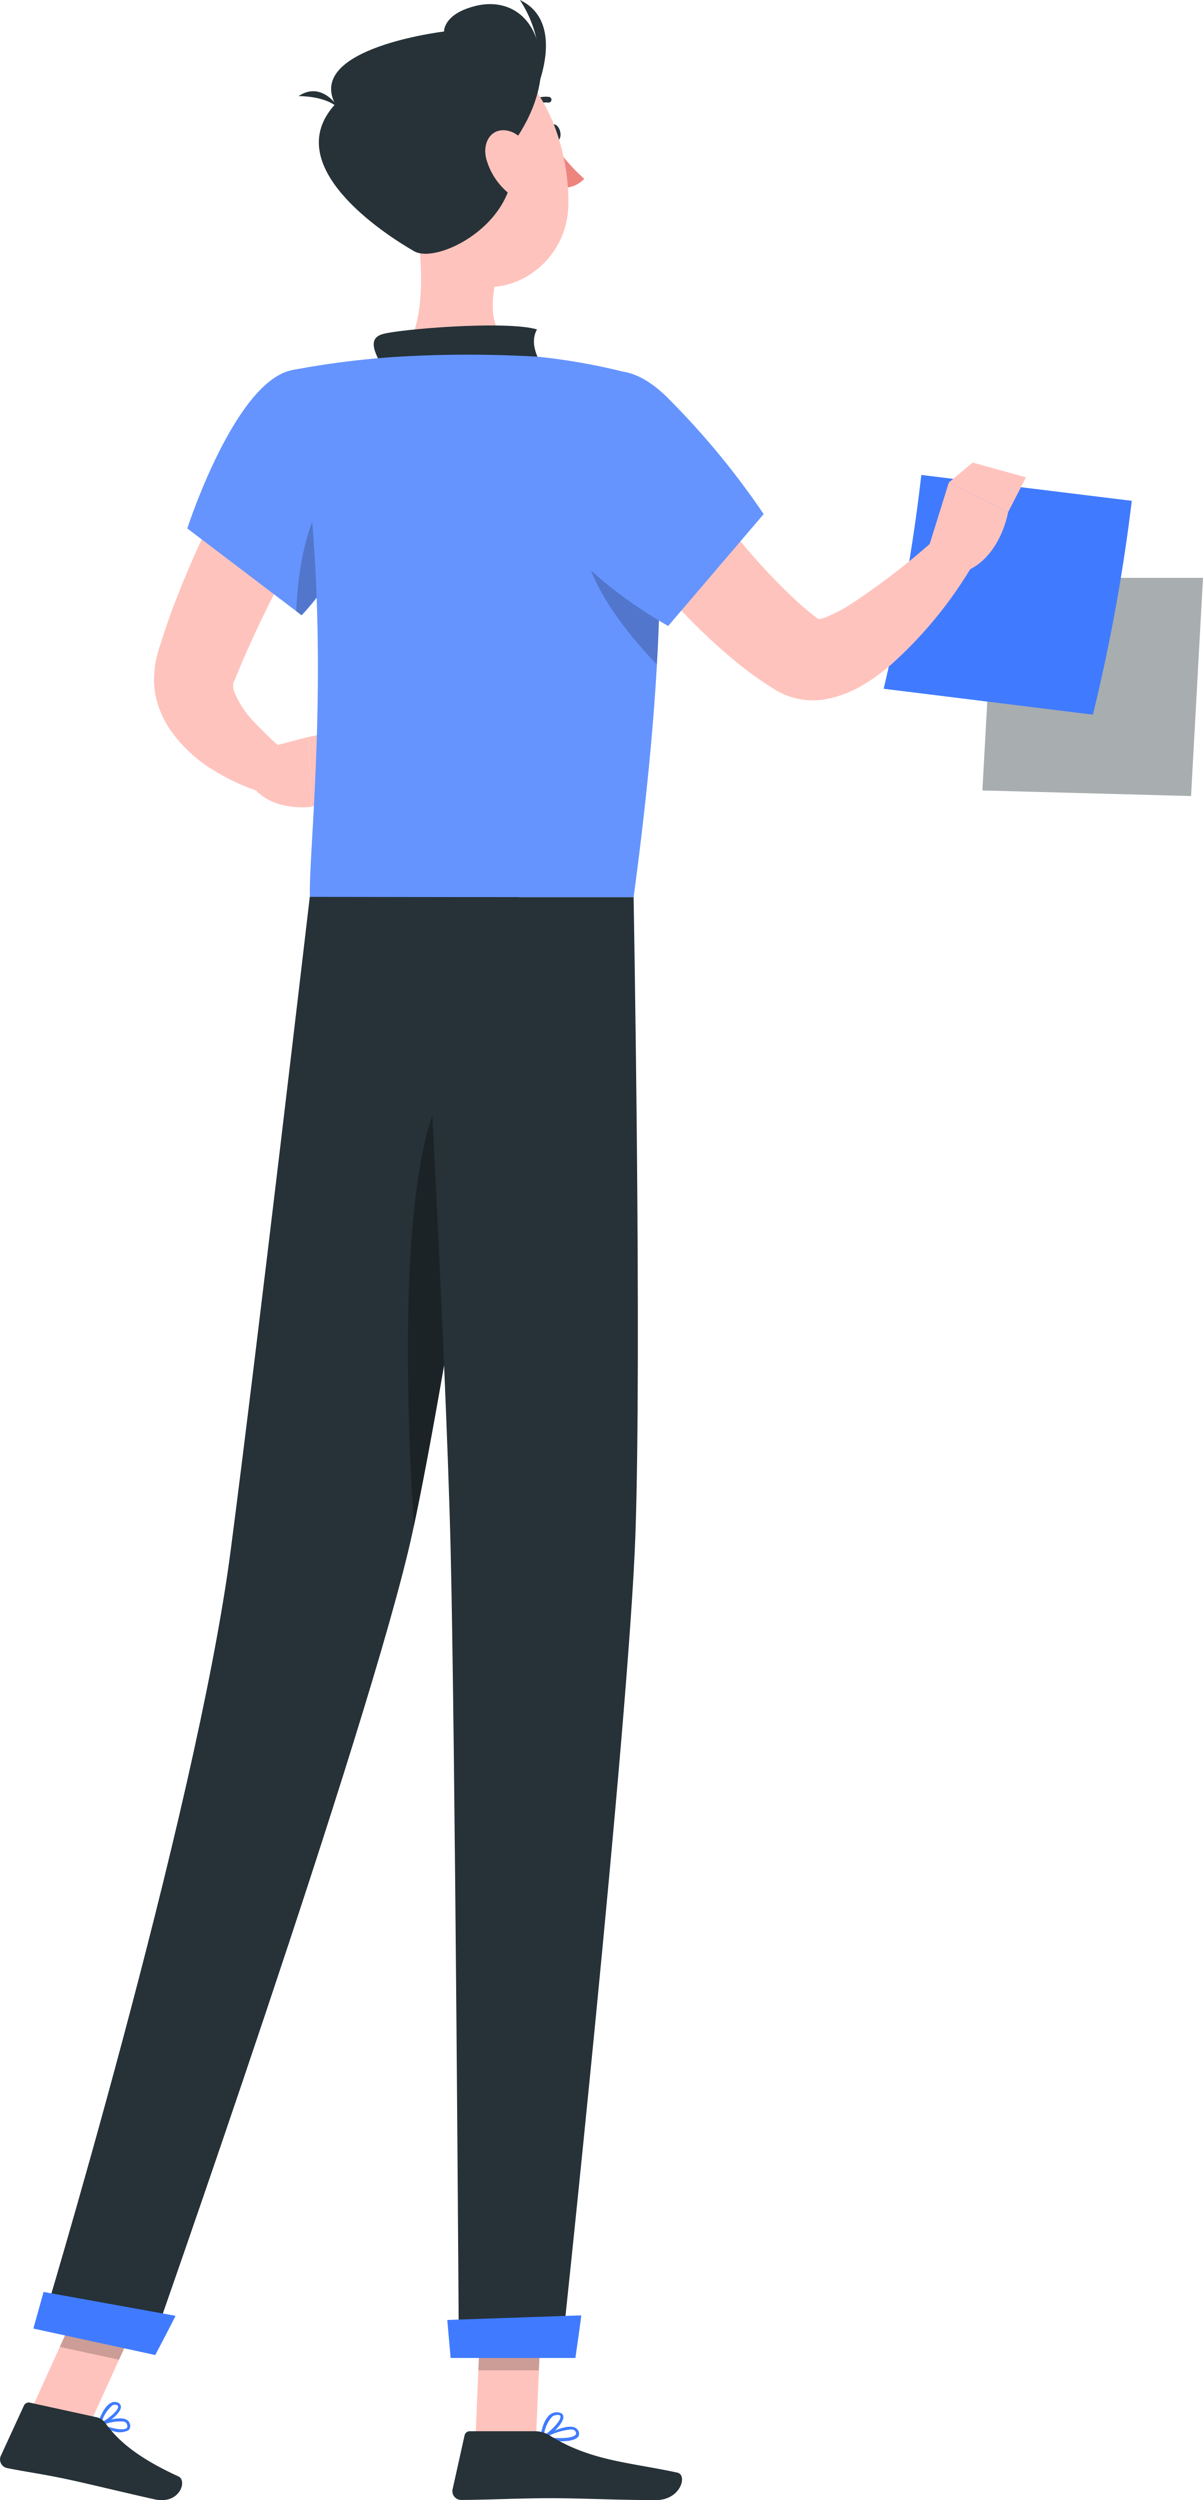 <svg id="Character--inject-12" xmlns="http://www.w3.org/2000/svg" width="183.629" height="381.384" viewBox="0 0 183.629 381.384">
  <path id="Path_2649" data-name="Path 2649" d="M143.316,170.849l-3.636,6.29-3.548,6.454c-2.34,4.315-4.579,8.668-6.617,13.033-1.019,2.2-1.988,4.378-2.868,6.567l-.164.4v.088a1.008,1.008,0,0,0-.113.176,3.329,3.329,0,0,0-.176.365,2.629,2.629,0,0,0,.151,1.409,14,14,0,0,0,3.032,4.592,54.089,54.089,0,0,0,4.919,4.655l-2.956,6.29a30.818,30.818,0,0,1-4.063-1.434,33.463,33.463,0,0,1-3.774-1.962,21.94,21.94,0,0,1-7.1-6.579,14.668,14.668,0,0,1-2.214-5.736,12.982,12.982,0,0,1,0-3.422,10.329,10.329,0,0,1,.289-1.673l.2-.818.151-.5c.818-2.516,1.648-5.12,2.629-7.548,1.912-4.931,4.076-9.712,6.416-14.354,1.183-2.315,2.39-4.617,3.673-6.881s2.516-4.478,4.026-6.768Z" transform="translate(-90.569 -100.074)" fill="#ffc3bd"/>
  <path id="Path_2650" data-name="Path 2650" d="M127.876,204.153l6.6-1.723.377,10.668s-5.17.767-8.328-2.39Z" transform="translate(-87.357 -90.028)" fill="#ffc3bd"/>
  <path id="Path_2651" data-name="Path 2651" d="M142.222,201l-1.5,9.372-7.5,3.095L132.85,202.8Z" transform="translate(-85.727 -90.397)" fill="#ffc3bd"/>
  <path id="Path_2652" data-name="Path 2652" d="M162,129.67c.151.73.654,1.258,1.132,1.145s.755-.767.6-1.5-.654-1.258-1.132-1.145S161.9,128.941,162,129.67Z" transform="translate(-78.211 -109.19)" fill="#263238"/>
  <path id="Path_2653" data-name="Path 2653" d="M162.5,130.36a26.683,26.683,0,0,0,4.755,5.535,4.252,4.252,0,0,1-3.346,1.359Z" transform="translate(-78.077 -108.622)" fill="#ed847e"/>
  <path id="Path_2654" data-name="Path 2654" d="M159.336,127.025a.432.432,0,0,1-.289-.742,4.353,4.353,0,0,1,3.774-1.447.428.428,0,0,1,.352.5.44.44,0,0,1-.5.365h0a3.472,3.472,0,0,0-2.931,1.17.428.428,0,0,1-.4.151Z" transform="translate(-79.002 -110.055)" fill="#263238"/>
  <path id="Path_2655" data-name="Path 2655" d="M145.916,137.52c1.333,6.768,2.654,19.159-2.076,23.663,0,0,1.849,6.856,14.4,6.856,13.838,0,6.6-6.856,6.6-6.856-7.548-1.8-7.347-7.384-6.026-12.643Z" transform="translate(-82.891 -106.774)" fill="#ffc3bd"/>
  <path id="Path_2656" data-name="Path 2656" d="M141.911,158.565c-1.006-1.874-2.126-4.026.176-4.7,2.516-.742,18.795-2.113,23.575-.717-1.472,2.6,1.006,5.812,1.006,5.812Z" transform="translate(-83.693 -102.899)" fill="#263238"/>
  <path id="Path_2657" data-name="Path 2657" d="M109.638,408.281a2.994,2.994,0,0,0,2.3-.126.893.893,0,0,0,.214-1.019,1.019,1.019,0,0,0-.566-.642c-1.258-.591-4.114.579-4.239.629a.2.2,0,0,0-.138.189.226.226,0,0,0,.126.2,11.54,11.54,0,0,0,2.3.767Zm1.5-1.472a1.329,1.329,0,0,1,.264.076.6.6,0,0,1,.327.377c.126.4,0,.516-.075.566-.491.415-2.34,0-3.636-.491A7.132,7.132,0,0,1,111.135,406.809Z" transform="translate(-92.342 -37.422)" fill="#407bff"/>
  <path id="Path_2658" data-name="Path 2658" d="M107.389,408.053h.1c1.044-.3,3.283-1.887,3.309-2.931a.717.717,0,0,0-.554-.717,1.183,1.183,0,0,0-.969.075c-1.258.642-2.025,3.2-2.051,3.309a.226.226,0,0,0,0,.214Zm2.617-3.271h.088c.277.1.277.226.277.289,0,.616-1.5,1.862-2.516,2.365a5.372,5.372,0,0,1,1.686-2.6.779.779,0,0,1,.465-.05Z" transform="translate(-92.345 -37.936)" fill="#407bff"/>
  <path id="Path_2659" data-name="Path 2659" d="M163.993,409.566c1.183,0,2.327-.164,2.717-.692a.843.843,0,0,0,0-.956,1.094,1.094,0,0,0-.692-.516c-1.535-.415-4.768,1.422-4.906,1.51a.2.2,0,0,0-.1.226.214.214,0,0,0,.164.176,16.892,16.892,0,0,0,2.818.252Zm1.459-1.786a1.533,1.533,0,0,1,.428,0,.641.641,0,0,1,.428.3c.151.277.1.415,0,.491-.428.591-2.768.6-4.478.365a9.838,9.838,0,0,1,3.623-1.157Z" transform="translate(-78.463 -37.161)" fill="#407bff"/>
  <path id="Path_2660" data-name="Path 2660" d="M161.214,409.766h.088c1.12-.5,3.321-2.516,3.158-3.548,0-.252-.214-.553-.818-.616a1.674,1.674,0,0,0-1.258.377c-1.17.969-1.422,3.459-1.434,3.56a.264.264,0,0,0,.1.2A.214.214,0,0,0,161.214,409.766Zm2.252-3.774h.126c.4,0,.428.189.428.239.1.629-1.4,2.2-2.516,2.881a5.032,5.032,0,0,1,1.258-2.843,1.158,1.158,0,0,1,.767-.252Z" transform="translate(-78.477 -37.612)" fill="#407bff"/>
  <path id="Path_2661" data-name="Path 2661" d="M153.08,413.131h9.246l.918-21.411H154Z" transform="translate(-80.507 -41.191)" fill="#ffc3bd"/>
  <path id="Path_2662" data-name="Path 2662" d="M99.16,409.429l9.032,1.95,9.07-19.927-9.032-1.962Z" transform="translate(-94.419 -41.766)" fill="#ffc3bd"/>
  <path id="Path_2663" data-name="Path 2663" d="M110,406.625l-10.064-2.2a.805.805,0,0,0-.893.453l-3.522,7.649a1.346,1.346,0,0,0,.969,1.887c3.56.7,5.321.868,9.787,1.837,2.742.591,8.944,2.1,12.731,2.931s5.032-2.831,3.623-3.5c-6.63-3.032-9.4-5.7-11.2-8.19A2.264,2.264,0,0,0,110,406.625Z" transform="translate(-95.391 -37.918)" fill="#263238"/>
  <path id="Path_2664" data-name="Path 2664" d="M162.985,407.89H152.921a.793.793,0,0,0-.78.629l-1.824,8.215a1.333,1.333,0,0,0,1.321,1.635c3.648,0,8.907-.264,13.486-.264,5.346,0,9.963.289,16.241.289,3.774,0,4.856-3.837,3.258-4.189-7.221-1.572-13.134-1.749-19.373-5.6A4.328,4.328,0,0,0,162.985,407.89Z" transform="translate(-81.229 -37.019)" fill="#263238"/>
  <path id="Path_2665" data-name="Path 2665" d="M133.92,158.051c-8.655,1.988-15.8,24.1-15.8,24.1L135.581,195.4a38.041,38.041,0,0,0,9.221-17.084C147.721,166.732,142.777,156.013,133.92,158.051Z" transform="translate(-89.527 -101.542)" fill="#407bff"/>
  <path id="Path_2666" data-name="Path 2666" d="M133.92,158.051c-8.655,1.988-15.8,24.1-15.8,24.1L135.581,195.4a38.041,38.041,0,0,0,9.221-17.084C147.721,166.732,142.777,156.013,133.92,158.051Z" transform="translate(-89.527 -101.542)" fill="#fafafa" opacity="0.2"/>
  <path id="Path_2667" data-name="Path 2667" d="M137.935,170.92c-4.7,4.655-6.29,13.134-6.6,20.505l.767.591a37.991,37.991,0,0,0,9.234-17.084c.176-.692.327-1.384.453-2.063Z" transform="translate(-86.119 -98.157)" opacity="0.2"/>
  <path id="Path_2668" data-name="Path 2668" d="M182.454,158.958s9.838,11.108.541,79.883h-49.4c-.34-7.548,4.428-44.609-2.893-80.361a129.4,129.4,0,0,1,16.555-2.088,182.748,182.748,0,0,1,21.009,0,92.46,92.46,0,0,1,14.19,2.566Z" transform="translate(-86.282 -101.983)" fill="#407bff"/>
  <path id="Path_2669" data-name="Path 2669" d="M182.454,158.958s9.838,11.108.541,79.883h-49.4c-.34-7.548,4.428-44.609-2.893-80.361a129.4,129.4,0,0,1,16.555-2.088,182.748,182.748,0,0,1,21.009,0,92.46,92.46,0,0,1,14.19,2.566Z" transform="translate(-86.282 -101.983)" fill="#fafafa" opacity="0.2"/>
  <path id="Path_2670" data-name="Path 2670" d="M177.62,175.114l-.189-.164L166.2,177.642c-.642,7.548,7.171,16.681,11.2,20.832a215.7,215.7,0,0,0,.226-23.361Z" transform="translate(-77.133 -97.118)" opacity="0.2"/>
  <path id="Path_2671" data-name="Path 2671" d="M163.154,391.73l-.478,11.033H153.43l.478-11.033Z" transform="translate(-80.417 -41.188)" opacity="0.2"/>
  <path id="Path_2672" data-name="Path 2672" d="M107.32,389.49l9.045,1.962-4.68,10.278-9.045-1.962Z" transform="translate(-93.521 -41.766)" opacity="0.2"/>
  <path id="Path_2673" data-name="Path 2673" d="M142.516,135.32c2.365,8.869,3.309,14.165,8.806,17.851,8.215,5.548,18.455-.818,18.782-10.2.289-8.454-3.648-21.524-13.159-23.311a12.5,12.5,0,0,0-14.429,15.662Z" transform="translate(-83.354 -111.443)" fill="#ffc3bd"/>
  <path id="Path_2674" data-name="Path 2674" d="M148.635,151.283c3.774,2.151,17.5-5.032,14.681-15.977,0,0,5.233-6.29,4.642-13.234s-5.359-9.586-10.429-8.089c-4.466,1.258-4.34,3.774-4.34,3.774s-21.122,2.516-16.606,11.083C127.979,138.187,143.93,148.591,148.635,151.283Z" transform="translate(-85.41 -112.952)" fill="#263238"/>
  <path id="Path_2675" data-name="Path 2675" d="M137.809,126.795s-2.516-4.353-6.189-1.912C133.356,124.908,136.174,125.222,137.809,126.795Z" transform="translate(-86.044 -110.227)" fill="#263238"/>
  <path id="Path_2676" data-name="Path 2676" d="M160.986,126.817s4.6-10.391-2.516-13.737A17.763,17.763,0,0,1,160.986,126.817Z" transform="translate(-79.117 -113.08)" fill="#263238"/>
  <path id="Path_2677" data-name="Path 2677" d="M154.433,133.26a10.328,10.328,0,0,0,3.774,5.51c2.4,1.786,4.2,0,4.038-2.692-.164-2.453-1.6-6.29-4.252-7.057S153.741,130.593,154.433,133.26Z" transform="translate(-80.2 -109.006)" fill="#ffc3bd"/>
  <path id="Path_2678" data-name="Path 2678" d="M173.294,221.88S162.8,292.492,157.04,318.91c-6.29,28.934-40.118,124.844-40.118,124.844l-16.543-3.585s23.65-78.122,28.934-118.629c4.063-31.11,12.077-99.709,12.077-99.709Z" transform="translate(-94.104 -85.022)" fill="#263238"/>
  <path id="Path_2679" data-name="Path 2679" d="M121.128,394.636c.075,0-3.082,5.988-3.082,5.988L99.44,396.586,101,391Z" transform="translate(-94.347 -41.377)" fill="#407bff"/>
  <path id="Path_2680" data-name="Path 2680" d="M155.182,241.89c-12.127,2.378-10.844,47.6-9.385,70.863,3.5-16.442,8.617-48.081,12.115-70.536A4.139,4.139,0,0,0,155.182,241.89Z" transform="translate(-82.622 -79.873)" opacity="0.3"/>
  <path id="Path_2681" data-name="Path 2681" d="M178.929,221.87s1.258,69.1.277,97.281c-1.044,29.311-11.322,125.3-11.322,125.3H152.259S151.693,350.173,151,321.39c-.755-31.45-4.541-99.52-4.541-99.52Z" transform="translate(-82.215 -85.012)" fill="#263238"/>
  <path id="Path_2682" data-name="Path 2682" d="M248.267,183.15h-31.89l-1.786,32.431,31.853.855Z" transform="translate(-64.638 -95.002)" fill="#263238" opacity="0.4"/>
  <path id="Path_2683" data-name="Path 2683" d="M234.551,207.24l-31.941-3.95a275.506,275.506,0,0,0,5.749-32.62l32.129,3.95a275.779,275.779,0,0,1-5.938,32.62Z" transform="translate(-67.729 -98.222)" fill="#407bff"/>
  <path id="Path_2684" data-name="Path 2684" d="M170.1,393.84c.075,0-.881,6.5-.881,6.5H150.176l-.516-5.8Z" transform="translate(-81.39 -40.644)" fill="#407bff"/>
  <path id="Path_2685" data-name="Path 2685" d="M177.929,165.07c1.422,2.214,3.044,4.7,4.667,6.994s3.3,4.629,5.032,6.856a93.9,93.9,0,0,0,11.02,12.291,38.674,38.674,0,0,0,2.969,2.516l.755.566a2.918,2.918,0,0,0-.44-.151h-.4a4.1,4.1,0,0,0,2.076-.478,23.473,23.473,0,0,0,3.183-1.648,110.477,110.477,0,0,0,13.335-10.265l5.4,4.353a63.741,63.741,0,0,1-12.1,14.756,28.608,28.608,0,0,1-4.315,3.183,16.946,16.946,0,0,1-6.353,2.365,11.222,11.222,0,0,1-4.806-.415,10.908,10.908,0,0,1-2.453-1.12l-1.082-.692c-1.447-.931-2.818-1.925-4.114-2.944a91.043,91.043,0,0,1-13.612-13.612c-1.975-2.441-3.887-4.906-5.661-7.473s-3.472-5.032-5.133-7.951Z" transform="translate(-77.202 -99.667)" fill="#ffc3bd"/>
  <path id="Path_2686" data-name="Path 2686" d="M161.055,172.42c-2.956,12.391,19.461,24.531,19.461,24.531l14.568-17.058A120.6,120.6,0,0,0,180.2,161.928C170.062,152.154,163.345,163.01,161.055,172.42Z" transform="translate(-78.519 -101.469)" fill="#407bff"/>
  <path id="Path_2687" data-name="Path 2687" d="M161.055,172.42c-2.956,12.391,19.461,24.531,19.461,24.531l14.568-17.058A120.6,120.6,0,0,0,180.2,161.928C170.062,152.154,163.345,163.01,161.055,172.42Z" transform="translate(-78.519 -101.469)" fill="#fafafa" opacity="0.2"/>
  <path id="Path_2688" data-name="Path 2688" d="M207.78,182.645l3.447-11.045,9.045,4.516s-1.321,8.051-7.913,9.448Z" transform="translate(-66.395 -97.982)" fill="#ffc3bd"/>
  <path id="Path_2689" data-name="Path 2689" d="M214.146,169.17l8.152,2.252-2.73,5.321-9.058-4.516Z" transform="translate(-65.691 -98.609)" fill="#ffc3bd"/>
</svg>

